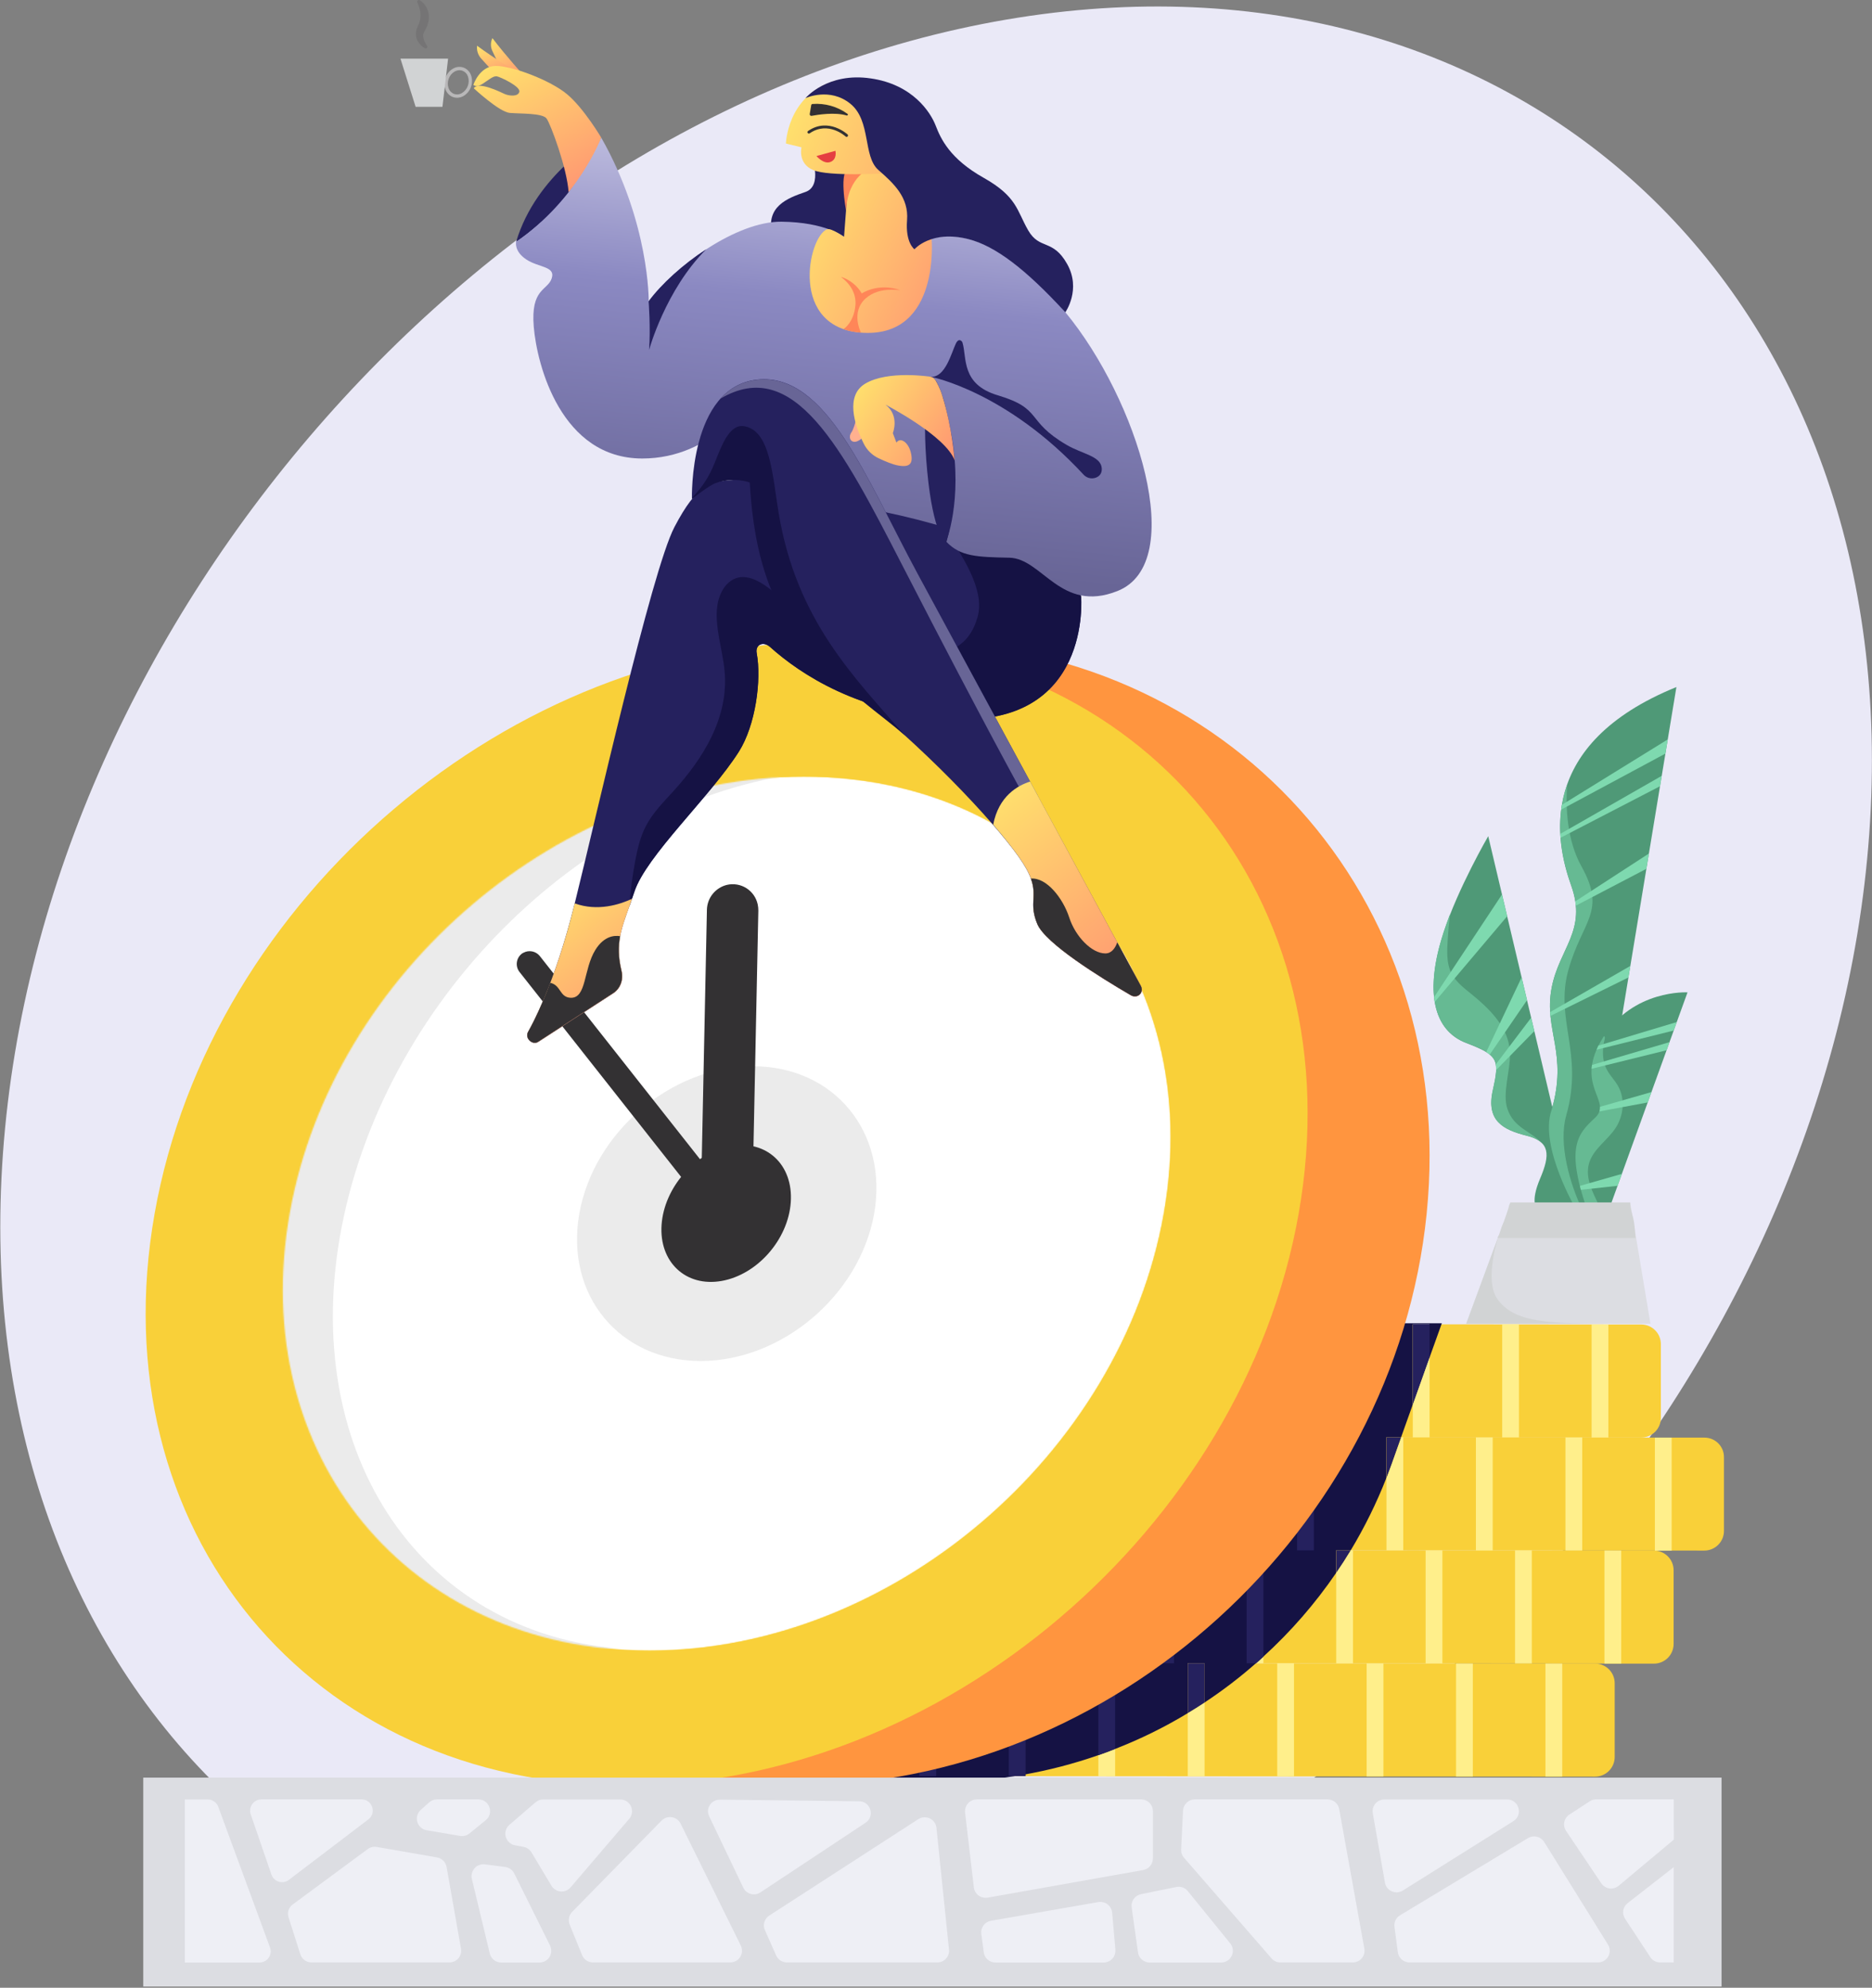 <svg width="1568" height="1665" viewBox="0 0 1568 1665" fill="none" xmlns="http://www.w3.org/2000/svg">
<rect x="0" y="0" width="1568" height="1665" fill="#808080" stroke="none"/>
<path d="M1565.68 698.627C1533.27 1149.37 1156.94 1574.39 725.427 1648.2C293.913 1722 -29.972 1416.46 2.485 966.008C34.942 515.557 411.223 90.251 842.74 16.441C1274.25 -57.368 1598.14 248.177 1565.68 698.627Z" fill="#EAE9F7"/>
<path d="M1336.11 1393.46L751.29 1393.04C746.937 1393.05 742.765 1394.79 739.689 1397.87C736.612 1400.95 734.882 1405.13 734.875 1409.49V1471.32C734.888 1475.67 736.626 1479.84 739.708 1482.92C742.79 1485.99 746.964 1487.72 751.316 1487.72L1336.06 1488.2C1340.41 1488.18 1344.59 1486.44 1347.66 1483.36C1350.74 1480.28 1352.47 1476.1 1352.48 1471.75V1409.89C1352.47 1405.54 1350.75 1401.38 1347.68 1398.3C1344.61 1395.22 1340.45 1393.48 1336.11 1393.46V1393.46Z" fill="#F9D039"/>
<path d="M1385.46 1298.81L800.665 1298.36C796.312 1298.37 792.14 1300.11 789.064 1303.19C785.987 1306.28 784.257 1310.45 784.25 1314.81V1376.64C784.263 1380.99 785.998 1385.16 789.074 1388.23C792.15 1391.3 796.318 1393.03 800.665 1393.04L1385.41 1393.52C1389.76 1393.5 1393.94 1391.77 1397.01 1388.68C1400.09 1385.6 1401.82 1381.42 1401.83 1377.07V1315.24C1401.81 1310.9 1400.08 1306.74 1397.01 1303.66C1393.95 1300.59 1389.8 1298.84 1385.46 1298.81V1298.81Z" fill="#F9D039"/>
<path d="M1427.71 1204.2L842.967 1203.75C838.611 1203.76 834.435 1205.49 831.358 1208.58C828.28 1211.66 826.551 1215.84 826.551 1220.2V1282.01C826.558 1286.36 828.29 1290.53 831.367 1293.61C834.444 1296.69 838.615 1298.42 842.967 1298.43L1427.59 1298.83C1431.94 1298.81 1436.11 1297.07 1439.19 1293.98C1442.27 1290.9 1444 1286.72 1444 1282.36V1220.55C1444.01 1218.41 1443.59 1216.28 1442.78 1214.3C1441.96 1212.32 1440.76 1210.51 1439.25 1208.99C1437.74 1207.48 1435.94 1206.27 1433.96 1205.45C1431.98 1204.63 1429.86 1204.2 1427.71 1204.2V1204.2Z" fill="#F9D039"/>
<path d="M1391.16 1125.84V1187.69C1391.16 1192.05 1389.44 1196.22 1386.36 1199.3C1383.29 1202.38 1379.12 1204.11 1374.77 1204.12H1197.47H1183.42H1173.72L790.027 1203.87C785.668 1203.84 781.496 1202.1 778.413 1199.01C775.331 1195.93 773.588 1191.75 773.562 1187.39V1125.61C773.545 1123.44 773.957 1121.29 774.773 1119.27C775.589 1117.26 776.794 1115.43 778.319 1113.88C779.843 1112.33 781.658 1111.1 783.658 1110.26C785.659 1109.42 787.806 1108.97 789.977 1108.96L1183.37 1109.29V1176.7L1197.42 1137.23V1109.29H1207.48L1374.82 1109.44C1379.16 1109.47 1383.3 1111.21 1386.36 1114.28C1389.42 1117.35 1391.14 1121.5 1391.16 1125.84V1125.84Z" fill="#F9D039"/>
<path d="M1207.7 1108.43L1207.38 1109.29L1197.32 1137.31V1109.29H1183.27V1176.7L1173.57 1203.87H1161.22V1238.05C1152.98 1259.04 1142.99 1279.31 1131.36 1298.62H1119.12V1317.57C1101.6 1343.23 1081.14 1366.76 1058.16 1387.67C1056.12 1389.53 1054.11 1391.39 1052.02 1393.15C1038.42 1405.14 1023.99 1416.15 1008.86 1426.13V1393.18H994.781V1435.06C975.412 1446.79 955.056 1456.81 933.946 1465C929.296 1466.86 924.62 1468.62 919.894 1470.23C878.666 1484.63 835.355 1492.17 791.688 1492.54L751.341 1492.92C728.565 1492.92 729.143 1483.96 727.861 1472.04L711.798 1108.43H1207.7Z" fill="#151244"/>
<path d="M1308.53 1393.44H1294.48V1488.14H1308.53V1393.44Z" fill="#FFEF8B"/>
<path d="M1233.65 1393.4H1219.59V1488.11H1233.65V1393.4Z" fill="#FFEF8B"/>
<path d="M1158.76 1393.31H1144.7V1488.02H1158.76V1393.31Z" fill="#FFEF8B"/>
<path d="M1083.85 1393.18H1069.8V1487.89H1083.85V1393.18Z" fill="#FFEF8B"/>
<path d="M1008.96 1393.18V1426.21C1004.31 1429.26 999.63 1432.25 994.879 1435.07V1393.18H1008.96Z" fill="#25215E"/>
<path d="M1008.96 1426.21V1487.86H994.879V1435.04C999.63 1432.25 1004.28 1429.25 1008.96 1426.21Z" fill="#FFEF8B"/>
<path d="M934.042 1464.99V1487.85H919.99V1470.25C924.716 1468.61 929.392 1466.85 934.042 1464.99Z" fill="#FFEF8B"/>
<path d="M934.042 1393.18V1465C929.392 1466.86 924.716 1468.62 919.99 1470.23V1393.18H934.042Z" fill="#25215E"/>
<path d="M1357.95 1298.78H1343.89V1393.48H1357.95V1298.78Z" fill="#FFEF8B"/>
<path d="M1283.05 1298.65H1269V1393.36H1283.05V1298.65Z" fill="#FFEF8B"/>
<path d="M1208.15 1298.65H1194.1V1393.36H1208.15V1298.65Z" fill="#FFEF8B"/>
<path d="M1131.46 1298.63C1127.55 1305.12 1123.47 1311.46 1119.22 1317.65V1298.63H1131.46Z" fill="#25215E"/>
<path d="M1133.27 1298.6V1393.3H1119.22V1317.54C1123.46 1311.35 1127.54 1305.01 1131.46 1298.52L1133.27 1298.6Z" fill="#FFEF8B"/>
<path d="M1400.19 1204.21H1386.14V1298.91H1400.19V1204.21Z" fill="#FFEF8B"/>
<path d="M1325.29 1204.06H1311.24V1298.77H1325.29V1204.06Z" fill="#FFEF8B"/>
<path d="M1250.29 1204.02H1236.23V1298.73H1250.29V1204.02Z" fill="#FFEF8B"/>
<path d="M1173.66 1203.95L1165.84 1225.96C1164.41 1230.01 1162.85 1234.06 1161.32 1238.06V1203.95H1173.66Z" fill="#25215E"/>
<path d="M1175.37 1203.95V1298.63H1161.32V1238.06C1162.85 1234.06 1164.41 1230.01 1165.84 1225.96L1173.66 1203.95H1175.37Z" fill="#FFEF8B"/>
<path d="M1347.19 1109.4H1333.14V1204.11H1347.19V1109.4Z" fill="#FFEF8B"/>
<path d="M1272.3 1109.29H1258.25V1204H1272.3V1109.29Z" fill="#FFEF8B"/>
<path d="M1197.42 1109.29V1137.31L1183.37 1176.78V1109.29H1197.42Z" fill="#25215E"/>
<path d="M1197.42 1137.29V1203.98H1183.37V1176.76L1197.42 1137.29Z" fill="#FFEF8B"/>
<path d="M859.034 1393.04H844.981V1487.74H859.034V1393.04Z" fill="#25215E"/>
<path d="M784.145 1393.04H770.092V1487.74H784.145V1393.04Z" fill="#25215E"/>
<path d="M1058.26 1387.76V1393.24H1052.05C1054.21 1391.48 1056.22 1389.62 1058.26 1387.76Z" fill="#FFEF8B"/>
<path d="M1058.24 1298.52V1387.74C1056.21 1389.61 1054.2 1391.47 1052.11 1393.23H1044.19V1298.52H1058.24Z" fill="#25215E"/>
<path d="M983.344 1298.5H969.292V1393.21H983.344V1298.5Z" fill="#25215E"/>
<path d="M908.455 1298.39H894.402V1393.1H908.455V1298.39Z" fill="#FFEF8B"/>
<path d="M833.538 1298.38H819.486V1393.08H833.538V1298.38Z" fill="#FFEF8B"/>
<path d="M1100.49 1203.92H1086.44V1298.62H1100.49V1203.92Z" fill="#25215E"/>
<path d="M1025.6 1203.79H1011.55V1298.49H1025.6V1203.79Z" fill="#FFEF8B"/>
<path d="M950.719 1203.79H936.667V1298.49H950.719V1203.79Z" fill="#FFEF8B"/>
<path d="M875.803 1203.68H861.75V1298.38H875.803V1203.68Z" fill="#FFEF8B"/>
<path d="M1122.51 1109.14H1108.45V1203.85H1122.51V1109.14Z" fill="#25215E"/>
<path d="M1047.63 1109.12H1033.57V1203.83H1047.63V1109.12Z" fill="#FFEF8B"/>
<path d="M972.61 1109.01H958.557V1203.72H972.61V1109.01Z" fill="#FFEF8B"/>
<path d="M897.701 1109.01H883.649V1203.72H897.701V1109.01Z" fill="#FFEF8B"/>
<path d="M822.803 1109.01H808.75V1203.72H822.803V1109.01Z" fill="#FFEF8B"/>
<path d="M763.543 537.553H654.226L558.467 1495.6H667.784C932.323 1495.6 1168.37 1281.06 1194.98 1016.57C1221.6 752.091 1028.26 537.553 763.543 537.553Z" fill="#FF953F"/>
<path d="M1087.77 1016.57C1041.01 1281.06 788.556 1495.6 524.042 1495.6C259.529 1495.6 82.745 1281.06 129.499 1016.57C176.253 752.091 428.684 537.553 693.222 537.553C957.76 537.553 1134.49 751.916 1087.77 1016.57Z" fill="#F9D039"/>
<mask id="mask0_414_15676" style="mask-type:alpha" maskUnits="userSpaceOnUse" x="236" y="650" width="745" height="733">
<path d="M974.837 1016.56C939.065 1218.82 746.221 1382.64 544.071 1382.64C341.921 1382.64 206.863 1218.82 242.635 1016.56C278.407 814.306 471.251 650.488 673.376 650.488C875.501 650.488 1010.56 814.306 974.837 1016.56Z" fill="white"/>
</mask>
<g mask="url(#mask0_414_15676)">
<path d="M974.837 1016.56C939.065 1218.82 746.221 1382.64 544.071 1382.64C341.921 1382.64 206.863 1218.82 242.635 1016.56C278.407 814.306 471.251 650.488 673.376 650.488C875.501 650.488 1010.56 814.306 974.837 1016.56Z" fill="white"/>
<path d="M290.261 1008.98C336.808 814.921 512.488 657.886 690.468 646.067C682.347 645.284 673.915 644.832 665.325 644.714C478.798 642.149 288.158 804.853 239.334 1008.28C190.51 1211.7 302.209 1378.57 488.582 1381.13C497.172 1381.25 505.614 1381.03 514.213 1380.47C343.221 1363.86 243.713 1203.04 290.261 1008.98Z" fill="#EBEBEB"/>
</g>
<path d="M732.193 1016.57C720.16 1084.73 655.095 1140.02 586.928 1140.02C518.761 1140.02 473.208 1084.73 485.24 1016.57C497.272 948.42 562.363 893.122 630.53 893.122C698.697 893.122 744.15 948.37 732.193 1016.57Z" fill="#EBEBEB"/>
<path d="M613.538 1017.71C610.776 1018.35 607.916 1018.43 605.124 1017.96C602.333 1017.48 599.664 1016.46 597.273 1014.94C594.881 1013.43 592.815 1011.45 591.192 1009.13C589.57 1006.81 588.424 1004.19 587.82 1001.42C587.452 999.694 587.27 997.935 587.278 996.171L592.116 761.989C592.238 757.156 593.954 752.496 596.995 748.735C600.037 744.974 604.234 742.324 608.93 741.199V741.199C611.692 740.56 614.552 740.476 617.344 740.95C620.135 741.425 622.804 742.449 625.195 743.964C627.587 745.479 629.653 747.454 631.276 749.776C632.898 752.098 634.045 754.72 634.648 757.49C635.016 759.214 635.198 760.973 635.19 762.737L630.352 996.919C630.283 1001.77 628.586 1006.45 625.536 1010.22C622.486 1014 618.259 1016.63 613.538 1017.71Z" fill="#333133"/>
<path d="M615.547 1028.32C613.315 1029.53 610.734 1029.92 608.247 1029.44C605.76 1028.95 603.521 1027.61 601.915 1025.65L435.133 814.138C433.378 811.889 432.581 809.034 432.916 806.194C433.251 803.355 434.69 800.759 436.921 798.97C437.382 798.602 437.889 798.294 438.428 798.055V798.055C440.66 796.845 443.241 796.449 445.728 796.935C448.215 797.422 450.454 798.759 452.061 800.719L618.842 1012.23C620.597 1014.48 621.394 1017.34 621.059 1020.18C620.724 1023.02 619.285 1025.61 617.054 1027.4C616.593 1027.77 616.086 1028.08 615.547 1028.32V1028.32Z" fill="#333133"/>
<path d="M662.356 1006.97C660.218 1038.31 634.324 1067.73 604.368 1072.98C574.412 1078.23 551.976 1057.11 554.144 1025.93C556.312 994.751 582.176 965.161 612.132 959.911C642.088 954.661 664.495 975.617 662.356 1006.97Z" fill="#333133"/>
<path d="M679.508 129.751C679.508 129.751 689.589 155.627 674.666 160.787C659.743 165.946 640.533 172.852 647.042 197.696L720.627 210.713L726.263 132.529L679.508 129.751Z" fill="#25215E"/>
<path d="M503.593 115.293C503.593 115.293 449.298 145.455 432.31 202.605C432.31 202.605 483.034 170.459 503.593 115.293Z" fill="#25215E"/>
<path d="M440.333 65.129C440.333 65.129 422.949 45.92 412.471 31.95C411.656 33.616 411.225 35.444 411.211 37.299C411.197 39.154 411.601 40.988 412.392 42.666C414.456 47.27 420.012 58.461 420.012 58.461L440.333 65.129Z" fill="url(#paint0_linear_414_15676)"/>
<path opacity="0.3" d="M778.879 315.884C778.879 315.884 770.385 343.188 777.609 395.179C784.832 447.17 792.77 453.996 792.77 453.996C792.77 453.996 806.662 419.865 796.898 364.699C787.214 309.534 778.879 315.884 778.879 315.884Z" fill="#25215E"/>
<path d="M435.651 62.196C435.651 62.196 413.584 48.702 399.613 38.304C399.383 40.193 399.554 42.11 400.115 43.929C400.676 45.748 401.614 47.428 402.868 48.861C406.202 52.671 414.854 61.957 414.854 61.957L435.651 62.196Z" fill="url(#paint1_linear_414_15676)"/>
<path d="M503.593 115.299C503.593 115.299 489.226 90.931 475.096 79.025C460.966 67.119 428.5 54.974 415.006 55.212C401.511 55.451 396.51 71.087 396.51 71.087C396.51 71.087 398.891 73.707 404.131 70.294C409.37 66.88 413.259 63.388 416.196 63.944C419.133 64.499 436.121 72.437 435.009 76.882C433.898 81.327 426.119 80.295 422.626 78.707C419.133 77.12 400.717 67.833 396.828 73.945C396.828 73.945 418.101 93.789 426.992 94.582C435.882 95.376 454.537 94.582 457.871 99.345C461.205 104.107 474.778 140.223 476.287 161.019C476.207 161.178 498.275 136.254 503.593 115.299Z" fill="url(#paint2_linear_414_15676)"/>
<path d="M905.499 499.636C905.499 499.636 915.025 609.253 796.59 602.109C719.275 597.426 669.98 564.327 645.055 541.943C639.339 536.784 632.433 539.8 633.783 547.102C637.91 569.566 632.83 607.348 618.939 629.414C595.204 666.959 540.908 717.044 531.224 747.207C522.73 773.559 514.157 786.656 520.587 813.247C522.413 820.867 519.635 828.407 513.284 832.297L450.971 872.698C445.97 875.953 439.302 869.682 442.239 864.523C445.335 858.887 464.228 825.629 481.374 756.811C498.281 689.025 545.751 478.046 564.881 441.534C584.012 405.021 594.887 402.719 618.621 401.846C640.212 401.053 785.318 435.978 815.483 445.661C836.439 452.408 897.879 478.443 897.879 478.443L905.499 499.636Z" fill="#25215E"/>
<path d="M527.089 759.345C528.037 746.455 529.707 733.629 532.09 720.927C533.995 711.005 536.297 701.083 540.822 692.273C546.617 680.922 555.745 671.873 564.239 662.507C589.005 635.202 610.438 601.071 606.945 562.336C604.881 539.555 594.562 514.711 604.643 495.343C607.501 489.867 612.264 485.104 618.455 483.755C628.14 481.691 638.3 488.041 646.635 494.708C664.654 509.155 680.768 526.697 701.407 536.618C722.681 546.858 746.256 547.81 768.959 548.207C794.043 548.683 811.507 542.254 818.81 516.854C825.477 493.518 804.997 464.387 790.947 442.4L876.519 469.467C888.902 474.547 897.951 478.437 897.951 478.437L905.571 499.709C905.571 499.709 915.097 609.326 796.663 602.182C719.347 597.499 670.052 564.4 645.127 542.016C639.411 536.857 632.505 539.873 633.855 547.175C637.983 569.638 632.902 607.421 619.011 629.487C595.276 667.031 540.981 717.117 531.296 747.28C529.867 751.566 528.439 755.535 527.089 759.345Z" fill="#151244"/>
<path d="M442.312 864.36C445.407 858.724 464.3 825.466 481.446 756.727C500.576 763.633 519.151 757.68 529.391 752.838C521.612 775.539 514.706 788.557 520.659 813.163C522.485 820.783 519.707 828.323 513.356 832.213L451.043 872.615C446.042 875.869 439.375 869.598 442.312 864.36Z" fill="url(#paint3_linear_414_15676)"/>
<path d="M442.316 864.356C444.142 861.022 451.603 847.846 460.891 823.24C469.94 825.145 468.59 835.384 477.957 835.781C491.531 836.257 488.515 811.969 498.755 795.538C506.216 783.632 515.107 783.473 519.393 784.187C517.806 792.76 517.806 801.65 520.505 813.08C522.331 820.7 519.552 828.24 513.202 832.13L450.889 872.532C446.047 875.865 439.379 869.595 442.316 864.356Z" fill="#333133"/>
<path d="M610.99 263.009C610.99 263.009 603.529 279.519 603.608 297.616C603.687 331.509 624.326 339.764 624.326 339.764" stroke="#333133" stroke-width="1.862" stroke-linecap="round" stroke-linejoin="round"/>
<path d="M699.746 126.337L683.87 130.703C683.87 130.703 689.983 138.005 695.698 135.624C701.413 133.322 699.746 126.337 699.746 126.337Z" fill="#FF7341"/>
<path d="M432.315 202.605C484.229 166.649 503.598 115.293 503.598 115.293C544.161 186.73 543.367 252.373 543.367 252.373C565.276 222.767 617.19 185.302 654.498 185.699C691.807 186.095 706.968 198.399 706.968 198.399L765.947 208.717C765.947 208.717 773.489 197.605 796.35 198.081C796.35 198.081 836.834 194.271 892.32 261.502C952.807 334.765 995.672 471.528 935.899 495.102C888.43 513.914 873.031 467.718 845.486 467.162C817.941 466.606 804.605 466.13 792.778 453.906C792.778 453.906 793.969 449.858 795.318 442.873C721.892 420.013 646.322 415.33 646.322 415.33L628.859 333.257C628.859 333.257 597.901 384.056 537.969 384.056C470.099 384.056 449.778 306.031 447.079 273.725C444.38 241.42 458.589 243.563 462.082 233.244C465.575 222.925 451.366 224.275 440.888 217.369C430.41 210.464 432.315 202.605 432.315 202.605Z" fill="url(#paint4_linear_414_15676)"/>
<path d="M692.839 192.041C696.252 190.85 706.968 198.391 706.968 198.391L711.731 135.685H763.328L765.947 208.71C765.947 208.71 769.123 203.153 780.315 200.058C780.315 200.058 787.618 281.496 723.797 278.798C659.975 276.099 676.963 197.676 692.839 192.041Z" fill="url(#paint5_linear_414_15676)"/>
<path d="M729.476 140.669C729.476 140.669 709.907 147.28 708.715 176.478C708.715 176.478 702.06 141.22 711.596 141.22C720.933 141.312 729.476 140.669 729.476 140.669Z" fill="#FF8658"/>
<path d="M740.542 145.241C740.542 145.241 694.343 148.019 681.166 142.463C667.989 136.906 671.323 123.413 671.323 123.413L658.305 120.238C658.305 120.238 659.178 81.741 696.407 68.644C733.636 55.547 761.896 117.063 740.542 145.241Z" fill="url(#paint6_linear_414_15676)"/>
<path d="M718.628 343.904C718.628 343.904 716.406 357.398 713.151 362.161C709.897 366.923 713.231 372.082 718.708 369.304C721.893 367.697 724.419 365.031 725.852 361.764L718.628 343.904Z" fill="#FFB08F"/>
<path d="M778.891 315.884C778.891 315.884 771.43 340.252 776.669 395.02C781.59 447.328 792.068 454.869 792.068 454.869C792.068 454.869 806.753 419.865 796.99 364.699C787.226 309.534 778.891 315.884 778.891 315.884Z" fill="#25215E"/>
<path d="M709.106 114.669C709.345 114.669 709.579 114.598 709.776 114.463C709.974 114.329 710.127 114.138 710.214 113.916C710.302 113.694 710.321 113.451 710.269 113.218C710.217 112.985 710.095 112.773 709.921 112.609C709.762 112.462 693.943 97.961 676.839 109.719C676.579 109.898 676.401 110.173 676.343 110.484C676.286 110.794 676.354 111.115 676.533 111.375C676.712 111.635 676.987 111.814 677.298 111.871C677.608 111.929 677.929 111.86 678.189 111.682C693.731 100.997 708.15 114.213 708.294 114.348C708.514 114.554 708.805 114.669 709.106 114.669V114.669Z" fill="#333133"/>
<path d="M679.501 87.982L678.231 95.523C678.208 95.7 678.221 95.881 678.268 96.053C678.316 96.226 678.398 96.387 678.509 96.527C678.62 96.668 678.758 96.785 678.914 96.871C679.071 96.958 679.244 97.012 679.422 97.031H679.818C684.899 96.078 699.187 93.776 709.11 96.713C709.31 96.781 709.529 96.77 709.721 96.681C709.913 96.592 710.063 96.433 710.141 96.237C710.182 96.149 710.204 96.053 710.206 95.957C710.208 95.859 710.189 95.763 710.152 95.674C710.115 95.584 710.059 95.503 709.989 95.436C709.919 95.369 709.836 95.318 709.745 95.285C701.278 89.195 690.93 86.299 680.533 87.109C680.292 87.131 680.064 87.226 679.879 87.382C679.694 87.539 679.562 87.748 679.501 87.982Z" fill="#333133"/>
<path d="M779.279 315.562C779.279 315.562 743.638 309.927 724.587 321.436C708.314 331.278 715.141 355.012 723.634 371.918C726.285 377.126 730.583 381.311 735.859 383.825C741.098 386.285 747.845 389.222 752.846 390.016C762.133 391.603 764.991 388.19 763.007 379.459C761.101 370.728 754.195 365.727 750.861 370.728L747.845 362.79C747.845 362.79 753.799 348.265 741.733 338.978C741.733 338.978 792.139 365.013 799.601 385.65C799.601 385.65 797.616 358.187 789.44 331.993C788.318 328.143 786.802 324.419 784.915 320.88C783.328 317.705 781.502 315.721 779.279 315.562Z" fill="url(#paint7_linear_414_15676)"/>
<path d="M699.746 126.337L683.87 130.703C683.87 130.703 689.983 138.005 695.698 135.624C701.413 133.322 699.746 126.337 699.746 126.337Z" fill="#E53E41"/>
<path d="M780.005 315.714C780.005 315.714 843.112 327.858 907.648 397.629C909.127 399.251 911.127 400.305 913.301 400.609C915.475 400.913 917.687 400.449 919.555 399.296C921.619 397.946 923.206 395.644 922.809 391.914C921.698 381.833 906.616 380.404 893.36 372.626C858.591 352.306 873.832 342.463 835.73 331.113C804.851 321.905 810.011 299.759 806.201 287.059C805.804 285.631 802.946 282.614 800.485 288.091C796.675 296.346 791.833 315.714 780.005 315.714Z" fill="#25215E"/>
<path d="M579.566 417.639C579.566 417.639 576.946 323.818 634.576 317.944C692.206 312.07 725.704 401.05 768.49 480.424C804.766 547.655 920.819 761.729 955.508 825.705C958.604 831.42 952.809 836.897 947.173 833.643C921.137 818.482 875.731 790.225 868.905 774.112C859.22 751.331 875.335 748.712 853.108 717.517C830.882 686.323 773.014 624.807 709.034 574.642C651.246 529.319 626.003 444.071 627.829 404.225C627.987 404.225 607.031 392.636 579.566 417.639Z" fill="#25215E"/>
<path d="M634.649 318.031C692.279 312.236 725.698 401.136 768.563 480.511C787.773 516.151 829.447 593.065 869.534 667.042L857.15 665.772C857.15 665.772 826.192 610.448 755.703 473.367C704.741 374.228 664.813 297.869 603.612 333.826C611.536 324.759 622.655 319.101 634.649 318.031V318.031Z" fill="#686596"/>
<path d="M599.725 404.543C594.01 406.448 579.563 417.958 579.563 417.958C579.324 415.576 589.882 409.385 598.455 388.113C604.091 374.301 610.521 355.093 623.142 356.998C645.21 360.331 646.956 397.876 652.116 429.229C667.118 519.796 715.381 567.024 757.929 616.077L756.421 614.728C739.83 600.044 706.967 578.216 677.279 544.481C647.512 510.747 631.636 468.678 627.984 404.226C627.984 404.226 615.839 399.146 599.725 404.543Z" fill="#151244"/>
<path d="M831.907 690.768C836.511 666.717 852.545 657.907 862.865 654.652C900.65 724.423 938.276 793.797 955.58 825.785C958.676 831.5 952.881 836.977 947.245 833.722C921.209 818.562 875.804 790.304 868.977 774.191C859.293 751.41 875.407 748.791 853.26 717.597C847.941 710.135 840.718 701.007 831.907 690.768Z" fill="url(#paint8_linear_414_15676)"/>
<path d="M863.507 735.92C876.684 734.889 890.337 752.43 895.576 768.464C900.736 784.498 914.469 798.627 925.82 798.627C931.138 798.627 934.155 794.102 935.822 789.34L955.508 825.693C958.604 831.408 952.809 836.885 947.173 833.631C921.137 818.47 875.731 790.213 868.905 774.1C861.681 756.875 869.064 751.24 863.507 735.92V735.92Z" fill="#333133"/>
<path d="M591.628 208.712C557.336 242.843 543.683 293.087 543.683 293.087C545.032 274.593 543.286 252.368 543.286 252.368C554.002 237.922 571.862 221.571 591.628 208.712Z" fill="#25215E"/>
<path d="M706.492 275.713C706.492 275.713 715.224 270.316 716.494 255.79C717.367 245.789 712.049 237.613 704.349 231.898C711.705 234.178 717.937 239.135 721.812 245.789C721.812 245.789 735.386 236.582 754.041 243.011C751.58 242.773 749.119 242.693 746.658 242.693C738.323 242.693 730.782 244.916 725.146 249.917C712.207 261.505 721.177 278.65 721.177 278.65C721.177 278.65 714.748 277.936 712.446 277.38C710.434 276.925 708.447 276.369 706.492 275.713V275.713Z" fill="#FF8658"/>
<path d="M674.662 82.196C674.662 82.196 695.062 72.75 712.446 87.037C729.751 101.325 722.686 130.932 735.705 142.362C748.723 153.712 761.265 165.38 759.757 184.43C758.249 203.48 765.948 208.799 765.948 208.799C765.948 208.799 779.919 192.368 811.115 200.305C833.421 206.02 858.426 224.674 892.321 261.583C892.321 261.583 905.895 242.533 893.829 221.102C881.763 199.67 870.809 209.592 861.204 192.924C851.599 176.255 851.996 164.745 823.816 148.871C795.636 132.996 788.016 116.327 783.729 105.214C779.443 94.102 764.52 70.766 729.354 65.686C693.078 60.288 674.662 82.196 674.662 82.196Z" fill="#25215E"/>
<path d="M382.808 81.912C384.686 81.897 386.529 81.401 388.167 80.471C391.039 78.79 393.25 76.157 394.425 73.017C395.601 69.877 395.669 66.423 394.619 63.238C394.128 61.752 393.32 60.393 392.253 59.257C391.186 58.122 389.885 57.237 388.443 56.666C386.989 56.127 385.435 55.917 383.892 56.051C382.349 56.186 380.855 56.662 379.513 57.445C376.617 59.097 374.398 61.74 373.255 64.899C372.042 68.032 371.973 71.5 373.061 74.679C373.552 76.165 374.36 77.524 375.428 78.66C376.495 79.796 377.796 80.68 379.239 81.251C380.379 81.689 381.588 81.913 382.808 81.912V81.912ZM384.877 58.825C385.758 58.824 386.632 58.986 387.456 59.301C388.522 59.73 389.481 60.391 390.267 61.236C391.052 62.081 391.645 63.091 392.003 64.193C392.827 66.746 392.764 69.508 391.823 72.02C390.882 74.531 389.121 76.642 386.831 78.001C385.842 78.587 384.737 78.946 383.595 79.052C382.454 79.159 381.303 79.01 380.224 78.617C379.159 78.188 378.199 77.527 377.414 76.682C376.628 75.837 376.036 74.827 375.678 73.725C374.815 71.178 374.879 68.403 375.857 65.898C376.764 63.367 378.534 61.246 380.848 59.917C382.079 59.216 383.465 58.84 384.877 58.825V58.825Z" fill="#B8B7B8"/>
<path d="M348.138 89.501H370.591L375.323 49.128H335.426L348.138 89.501Z" fill="#D1D3D4"/>
<path d="M357.602 38.339C357.231 37.682 356.767 37.025 356.396 36.273C356.019 35.604 355.678 34.915 355.375 34.208C354.838 32.926 354.524 31.56 354.447 30.171C354.437 28.96 354.724 27.767 355.282 26.697C355.416 26.433 355.571 26.182 355.746 25.945L356.025 25.382C356.117 25.194 356.303 24.913 356.396 24.725C356.884 23.845 357.318 22.936 357.695 22.002C358.471 20.081 358.971 18.058 359.179 15.993C359.363 13.879 359.175 11.749 358.622 9.702C357.554 5.773 355.071 2.391 351.664 0.219C351.33 0.015 350.93 -0.051 350.549 0.037C350.169 0.125 349.836 0.358 349.622 0.689C349.495 0.881 349.419 1.103 349.403 1.334C349.387 1.564 349.43 1.795 349.53 2.003V2.003C350.855 4.819 351.732 7.83 352.128 10.923C352.397 13.75 352.048 16.603 351.107 19.279C350.829 19.936 350.55 20.688 350.272 21.345C350.2 21.513 350.107 21.671 349.994 21.814L349.715 22.471C349.443 22.979 349.226 23.514 349.066 24.068C348.31 26.27 348.15 28.636 348.602 30.922C349.051 33.005 350.008 34.941 351.385 36.555C352.018 37.32 352.7 38.041 353.427 38.715C354.17 39.362 354.979 39.928 355.839 40.405C356.003 40.498 356.184 40.557 356.371 40.579C356.558 40.601 356.748 40.585 356.929 40.533C357.11 40.481 357.279 40.392 357.426 40.274C357.574 40.155 357.696 40.008 357.787 39.841C357.932 39.613 358 39.345 357.984 39.075C357.967 38.805 357.866 38.547 357.695 38.339H357.602Z" fill="#757475"/>
<path d="M1246.55 700.419L1320.76 1014.15L1287.31 1012.11C1287.31 1012.11 1281.46 1007.3 1290.03 987.158C1298.6 967.017 1298.34 956.292 1278.74 951.322C1259.14 946.352 1244.72 939.028 1250.41 913.394C1256.11 887.759 1255.43 884.097 1228.04 873.634C1200.66 863.171 1193.08 830.683 1209.12 781.298C1221.2 743.997 1246.55 700.419 1246.55 700.419Z" fill="#4F9977"/>
<path d="M1249.94 885.393C1250.2 885.636 1250.41 885.919 1250.57 886.231C1250.73 886.44 1250.88 886.649 1250.99 886.806L1251.3 887.277C1251.51 887.643 1251.67 887.957 1251.82 888.271C1251.92 888.435 1251.99 888.611 1252.03 888.794C1252.19 889.16 1252.29 889.526 1252.45 889.893C1252.7 890.659 1252.87 891.447 1252.97 892.247L1253.13 893.502C1253.18 894.653 1253.18 895.856 1253.13 897.007C1253.14 897.253 1253.12 897.498 1253.08 897.74C1253.03 898.525 1252.92 899.309 1252.82 900.146C1252.76 900.408 1252.76 900.722 1252.71 900.983C1252.61 901.82 1252.45 902.762 1252.29 903.704L1252.14 904.645C1251.67 907.209 1251.04 910.086 1250.31 913.277C1244.61 938.912 1259.04 946.236 1278.64 951.206C1284.49 952.671 1288.57 954.659 1291.28 957.274L1291.18 957.17C1282.14 947.439 1268.08 944.876 1262.64 928.92C1258.15 915.789 1265.2 896.589 1264.79 882.202C1264.16 860.596 1247.43 844.745 1231.28 831.718C1225.12 826.748 1218.74 821.674 1215.34 814.454C1211.63 806.502 1212 797.033 1212.57 787.878C1213.04 780.449 1213.62 772.968 1214.66 765.487C1214.14 766.743 1213.67 768.051 1213.2 769.306L1213.15 769.516C1212.68 770.719 1212.21 771.974 1211.79 773.178L1211.69 773.492C1211.27 774.695 1210.8 775.898 1210.43 777.101L1210.33 777.363L1209.07 781.13C1207.82 785.001 1206.72 788.715 1205.73 792.377C1205.36 793.842 1205 795.255 1204.63 796.719C1204.42 797.556 1204.21 798.393 1204.05 799.231C1203.79 800.381 1203.53 801.532 1203.32 802.683C1202.1 808.566 1201.3 814.527 1200.92 820.523C1200.81 822.354 1200.76 824.133 1200.71 825.859C1200.67 829.708 1200.91 833.556 1201.44 837.368C1201.49 837.891 1201.6 838.415 1201.65 838.885C1201.91 840.402 1202.17 841.867 1202.54 843.332C1202.64 843.809 1202.76 844.28 1202.9 844.745C1203.38 846.572 1203.95 848.371 1204.63 850.133C1204.79 850.552 1205 850.97 1205.15 851.389C1205.83 853.043 1206.62 854.65 1207.5 856.202C1207.91 856.96 1208.37 857.693 1208.86 858.399C1209.33 859.079 1209.86 859.811 1210.38 860.491C1212.7 863.553 1215.49 866.235 1218.64 868.443C1219 868.705 1219.32 868.914 1219.68 869.176C1221.14 870.148 1222.66 871.022 1224.23 871.792C1225.43 872.367 1226.68 872.942 1227.94 873.413C1229.66 874.093 1231.28 874.721 1232.75 875.297C1234.63 876.029 1236.35 876.761 1237.97 877.494L1238.91 877.912C1240.99 878.84 1243 879.907 1244.93 881.104L1245.4 881.418C1247.06 882.56 1248.59 883.895 1249.94 885.393V885.393Z" fill="#66BA93"/>
<path d="M1244.96 704.49L1243.93 705.058L1243.62 705.575C1244.03 705.213 1244.49 704.852 1244.96 704.49Z" fill="#66BA93"/>
<path d="M1404.17 575.488L1331.52 1015.35L1320.81 1014.15C1320.81 1014.15 1289.09 960.841 1299.49 930.184C1313.7 882.316 1292.9 863.221 1299.64 827.595C1305.91 794.427 1329.54 779.517 1316.05 741.85C1302.57 704.183 1286.47 623.357 1404.17 575.488Z" fill="#4F9977"/>
<path d="M1320.76 1014.15L1325.99 1014.73C1314.75 991.711 1305.19 957.863 1311.88 934.374C1326.72 882.216 1302.1 854.227 1313.65 812.584C1325.26 770.941 1345.95 763.983 1324.63 725.689C1312.5 703.926 1311.35 676.722 1312.61 657.261C1301.16 690.01 1309 721.922 1316.11 741.802C1329.59 779.469 1305.97 794.379 1299.65 827.546C1292.9 863.121 1313.7 882.268 1299.49 930.136C1289.09 960.845 1320.76 1014.15 1320.76 1014.15Z" fill="#66BA93"/>
<path d="M1341.03 1031.56L1413.47 831.247C1413.47 831.247 1368.1 828.579 1342.76 869.019C1317.41 909.458 1351.38 922.014 1335.96 936.348C1320.54 950.683 1308.63 962.349 1335.91 1030.41L1341.03 1031.56Z" fill="#4F9977"/>
<path d="M1337.02 1004.94C1332.32 995.1 1327.56 983.957 1331.48 972.971C1335.35 961.985 1346.53 954.922 1353.07 945.087C1360.23 934.363 1361.17 920.237 1355.42 909.931C1352.81 905.223 1348.94 901.352 1346.27 896.643C1342.72 890.418 1342.2 883.408 1342.93 876.031C1343.35 872.003 1345.28 868.812 1343.5 867.87C1343.23 868.234 1342.98 868.619 1342.77 869.021C1317.42 909.461 1351.39 922.016 1335.98 936.351C1321.08 950.214 1309.37 961.619 1333.52 1024.4C1336.81 1024.61 1340.16 1024.66 1343.5 1024.66L1344.76 1021.26L1337.02 1004.94Z" fill="#66BA93"/>
<path d="M1382.43 1108.79L1365.5 1007.3H1265.51L1228.15 1108.79" fill="#DCDDE2"/>
<path d="M1255.27 1035.07C1255.27 1035.07 1242.62 1072.47 1254.43 1088.43C1270.63 1110.4 1302.41 1108.78 1382.43 1108.78H1228.09L1255.27 1035.07Z" fill="#D1D3D4"/>
<path d="M1368.01 1020.5C1366.91 1016.1 1365.13 1011.65 1365.5 1007.21H1265.1C1264.73 1008.1 1264.31 1008.99 1263.95 1009.88C1263.84 1010.5 1263.69 1011.18 1263.53 1011.81C1262.33 1015.58 1261.13 1019.34 1259.77 1023.06C1259.14 1024.73 1258.3 1026.35 1257.68 1028.03C1257.05 1029.86 1256.63 1031.69 1255.95 1033.52C1255.6 1034.51 1255.11 1035.45 1254.49 1036.29C1254.53 1036.54 1254.55 1036.78 1254.54 1037.03H1369.99C1369.37 1031.48 1369.31 1025.83 1368.01 1020.5Z" fill="#D1D3D4"/>
<path d="M1201.7 839.272L1201.18 835.243L1258.09 749.237L1262.43 767.443L1201.7 839.272Z" fill="#7ED9AF"/>
<path d="M1307.69 678.127L1308.26 674.151L1396.9 619.377L1394.92 631.252L1307.69 678.127Z" fill="#7ED9AF"/>
<path d="M1307.12 701.729L1306.91 698.485L1391.84 649.885L1390.43 658.569L1307.12 701.729Z" fill="#7ED9AF"/>
<path d="M1319.92 758.634L1319.5 754.972L1381.12 714.951L1378.98 727.768L1319.92 758.634Z" fill="#7ED9AF"/>
<path d="M1298.65 850.973L1298.39 847.782L1365.55 809.121L1363.98 818.747L1298.65 850.973Z" fill="#7ED9AF"/>
<path d="M1247.81 883.384L1244.93 881.135L1274.51 818.723L1279.06 837.765L1247.81 883.384Z" fill="#7ED9AF"/>
<path d="M1253.23 896.286L1252.92 891.525L1282.5 852.498L1285.17 863.693L1253.23 896.286Z" fill="#7ED9AF"/>
<path d="M1337.28 879.288L1338.8 875.835L1404.44 856.112L1401.88 863.227L1337.28 879.288Z" fill="#7ED9AF"/>
<path d="M1333.14 895.232L1333.45 892.04L1398.36 872.945L1395.91 879.746L1333.14 895.232Z" fill="#7ED9AF"/>
<path d="M1339.68 930.973C1339.9 930.347 1340.04 929.697 1340.1 929.037C1340.15 928.2 1340.15 927.101 1340.15 927.101L1383.27 914.755L1380.14 923.439L1339.68 930.973Z" fill="#7ED9AF"/>
<path d="M1324.15 996.63L1323.32 993.335L1358.49 983.29L1354.88 993.282L1324.15 996.63Z" fill="#7ED9AF"/>
<path d="M1442 1489H120.001V1664H1442V1489Z" fill="#DCDDE2"/>
<path d="M226.157 1631.27L182.813 1513.42C182.155 1511.62 180.955 1510.07 179.376 1508.97C177.797 1507.88 175.917 1507.29 173.992 1507.3H154.829V1643.9H217.336C219.837 1643.9 222.235 1642.91 224.004 1641.15C225.772 1639.39 226.765 1637.01 226.765 1634.52C226.755 1633.41 226.549 1632.31 226.157 1631.27V1631.27Z" fill="#EEEFF5"/>
<path d="M209.96 1519.62L227.374 1570.27C227.77 1571.43 228.393 1572.5 229.208 1573.43C230.024 1574.35 231.015 1575.11 232.125 1575.65C233.234 1576.19 234.441 1576.5 235.674 1576.58C236.908 1576.66 238.144 1576.49 239.312 1576.09C240.282 1575.78 241.184 1575.29 241.974 1574.65L308.511 1524C315.659 1518.56 311.781 1507.22 302.808 1507.22H218.933C216.432 1507.22 214.034 1508.21 212.265 1509.97C210.497 1511.72 209.504 1514.11 209.504 1516.59C209.425 1517.62 209.581 1518.66 209.96 1519.62V1519.62Z" fill="#EEEFF5"/>
<path d="M241.669 1605.95L251.555 1636.94C252.186 1638.94 253.441 1640.68 255.136 1641.92C256.832 1643.15 258.881 1643.82 260.984 1643.82H376.417C379.036 1643.81 381.546 1642.77 383.399 1640.93C385.251 1639.09 386.295 1636.6 386.302 1633.99C386.289 1633.46 386.239 1632.93 386.15 1632.4L374.06 1563.84C373.704 1561.85 372.74 1560.01 371.298 1558.57C369.856 1557.14 368.007 1556.18 365.999 1555.83L315.583 1547.06C314.258 1546.83 312.899 1546.87 311.59 1547.18C310.282 1547.49 309.052 1548.07 307.979 1548.87L245.243 1595.21C243.574 1596.39 242.327 1598.07 241.684 1600C241.041 1601.93 241.036 1604.01 241.669 1605.95V1605.95Z" fill="#EEEFF5"/>
<path d="M357.331 1533.07L385.39 1537.84C386.784 1538.06 388.211 1537.99 389.575 1537.63C390.939 1537.26 392.208 1536.61 393.299 1535.72L406.834 1524.68C414.058 1518.86 409.876 1507.22 400.599 1507.22H366.075C363.64 1507.23 361.29 1508.12 359.46 1509.72L352.388 1516.07C351.017 1517.31 350.023 1518.9 349.518 1520.68C349.014 1522.45 349.019 1524.33 349.533 1526.1C350.048 1527.87 351.051 1529.46 352.429 1530.69C353.807 1531.93 355.505 1532.75 357.331 1533.07V1533.07Z" fill="#EEEFF5"/>
<path d="M395.199 1573.67L410.256 1636.34C410.766 1638.5 411.999 1640.42 413.754 1641.79C415.508 1643.17 417.68 1643.91 419.913 1643.89H451.851C453.15 1643.9 454.437 1643.64 455.637 1643.15C456.838 1642.66 457.929 1641.94 458.847 1641.02C459.766 1640.11 460.494 1639.02 460.99 1637.83C461.485 1636.64 461.739 1635.36 461.737 1634.07C461.717 1632.55 461.38 1631.06 460.748 1629.68L430.711 1569.21C429.996 1567.75 428.925 1566.5 427.596 1565.56C426.268 1564.62 424.725 1564.03 423.107 1563.84L406.15 1561.65C404.866 1561.48 403.563 1561.57 402.314 1561.91C401.066 1562.25 399.896 1562.82 398.872 1563.61C397.848 1564.4 396.99 1565.38 396.347 1566.49C395.704 1567.61 395.288 1568.84 395.123 1570.11C394.843 1571.29 394.87 1572.51 395.199 1573.67V1573.67Z" fill="#EEEFF5"/>
<path d="M431.168 1545.62L438.468 1546.98C439.845 1547.25 441.152 1547.79 442.305 1548.58C443.457 1549.38 444.43 1550.4 445.16 1551.59L461.889 1579.56C463.225 1581.8 465.399 1583.43 467.935 1584.08C470.471 1584.73 473.164 1584.36 475.425 1583.04C476.378 1582.49 477.227 1581.77 477.934 1580.93L527.057 1523.47C528.275 1522.04 529.056 1520.3 529.309 1518.44C529.562 1516.59 529.276 1514.7 528.485 1513C527.694 1511.3 526.43 1509.86 524.844 1508.85C523.257 1507.84 521.413 1507.3 519.529 1507.3H454.969C452.59 1507.29 450.292 1508.15 448.505 1509.72L426.605 1528.61C425.63 1529.46 424.834 1530.5 424.263 1531.65C423.692 1532.81 423.358 1534.07 423.28 1535.36C423.203 1536.64 423.382 1537.93 423.81 1539.15C424.237 1540.37 424.903 1541.49 425.769 1542.45C427.138 1544.1 429.049 1545.23 431.168 1545.62V1545.62Z" fill="#EEEFF5"/>
<path d="M477.173 1612.15L487.591 1637.7C488.324 1639.5 489.585 1641.05 491.211 1642.15C492.837 1643.24 494.754 1643.82 496.716 1643.82H611.617C612.915 1643.82 614.202 1643.57 615.403 1643.08C616.603 1642.58 617.694 1641.86 618.612 1640.95C619.531 1640.03 620.259 1638.95 620.755 1637.76C621.251 1636.56 621.505 1635.28 621.502 1633.99C621.49 1632.5 621.153 1631.03 620.514 1629.68L570.097 1527.56C569.403 1526.14 568.377 1524.91 567.104 1523.97C565.831 1523.03 564.349 1522.4 562.784 1522.15C561.218 1521.9 559.615 1522.02 558.108 1522.52C556.602 1523.01 555.237 1523.86 554.128 1524.99L479.15 1601.56C477.835 1602.95 476.95 1604.69 476.6 1606.57C476.249 1608.44 476.448 1610.38 477.173 1612.15V1612.15Z" fill="#EEEFF5"/>
<path d="M594.051 1521.51L622.567 1581.15C623.119 1582.32 623.897 1583.37 624.858 1584.24C625.819 1585.11 626.942 1585.78 628.165 1586.21C629.387 1586.65 630.684 1586.84 631.981 1586.78C633.278 1586.71 634.549 1586.39 635.722 1585.84C636.178 1585.63 636.612 1585.38 637.015 1585.08L724.996 1526.8C733.057 1521.43 729.331 1508.88 719.597 1508.81L603.024 1507.45C601.725 1507.43 600.435 1507.66 599.226 1508.13C598.018 1508.61 596.916 1509.31 595.984 1510.21C595.051 1511.11 594.306 1512.19 593.792 1513.37C593.278 1514.56 593.004 1515.83 592.986 1517.12C593.033 1518.64 593.395 1520.14 594.051 1521.51V1521.51Z" fill="#EEEFF5"/>
<path d="M640.665 1616.68L650.094 1637.92C650.866 1639.67 652.132 1641.16 653.739 1642.21C655.345 1643.25 657.223 1643.81 659.143 1643.82H785.07C786.369 1643.82 787.655 1643.57 788.856 1643.08C790.056 1642.58 791.147 1641.86 792.066 1640.95C792.984 1640.03 793.712 1638.95 794.208 1637.76C794.704 1636.56 794.958 1635.28 794.955 1633.99C794.968 1633.66 794.942 1633.33 794.879 1633.01L784.385 1531.03C784.209 1529.36 783.605 1527.76 782.631 1526.39C781.657 1525.01 780.345 1523.91 778.82 1523.18C777.295 1522.45 775.609 1522.13 773.921 1522.23C772.233 1522.33 770.599 1522.87 769.177 1523.78L644.391 1604.51C642.407 1605.76 640.94 1607.68 640.257 1609.91C639.573 1612.14 639.718 1614.55 640.665 1616.68Z" fill="#EEEFF5"/>
<path d="M808.339 1518.18L815.715 1581C816.024 1583.58 817.35 1585.94 819.401 1587.56C821.453 1589.17 824.065 1589.91 826.665 1589.62C826.893 1589.62 827.045 1589.54 827.273 1589.54L957.534 1566.41C959.818 1566.01 961.885 1564.81 963.373 1563.04C964.861 1561.27 965.674 1559.04 965.671 1556.73V1517.05C965.673 1515.76 965.42 1514.48 964.924 1513.28C964.428 1512.09 963.7 1511.01 962.781 1510.09C961.863 1509.18 960.772 1508.46 959.571 1507.96C958.371 1507.47 957.084 1507.22 955.785 1507.22H818.224C816.925 1507.22 815.639 1507.47 814.438 1507.96C813.238 1508.46 812.147 1509.18 811.228 1510.09C810.31 1511.01 809.582 1512.09 809.086 1513.28C808.59 1514.48 808.336 1515.76 808.339 1517.05C808.263 1517.42 808.263 1517.81 808.339 1518.18V1518.18Z" fill="#EEEFF5"/>
<path d="M821.951 1619.86L824.004 1635.35C824.311 1637.72 825.478 1639.89 827.284 1641.47C829.09 1643.04 831.412 1643.9 833.813 1643.89H924.38C925.679 1643.9 926.965 1643.64 928.166 1643.15C929.367 1642.66 930.457 1641.94 931.376 1641.02C932.294 1640.11 933.022 1639.02 933.518 1637.83C934.014 1636.64 934.268 1635.36 934.265 1634.07V1633.16L931.528 1602.09C931.419 1600.8 931.054 1599.55 930.455 1598.4C929.856 1597.26 929.034 1596.24 928.037 1595.41C927.04 1594.58 925.888 1593.96 924.647 1593.57C923.406 1593.19 922.1 1593.05 920.806 1593.17C920.502 1593.17 920.198 1593.25 919.969 1593.25L830.087 1608.89C827.56 1609.3 825.295 1610.68 823.774 1612.73C822.254 1614.78 821.6 1617.33 821.951 1619.86V1619.86Z" fill="#EEEFF5"/>
<path d="M955.785 1586.6L985.29 1580.62C987.066 1580.25 988.91 1580.38 990.616 1581C992.322 1581.61 993.822 1582.69 994.947 1584.1L1030.46 1627.87C1032.1 1629.9 1032.86 1632.49 1032.59 1635.08C1032.32 1637.67 1031.04 1640.05 1029.01 1641.7C1027.26 1643.13 1025.05 1643.91 1022.78 1643.9H963.009C960.623 1643.89 958.317 1643.04 956.515 1641.48C954.713 1639.93 953.536 1637.78 953.2 1635.43L947.877 1597.63C947.536 1595.14 948.164 1592.61 949.633 1590.56C951.102 1588.51 953.302 1587.09 955.785 1586.6Z" fill="#EEEFF5"/>
<path d="M989.32 1549.25L990.917 1516.59C991.045 1514.07 992.142 1511.69 993.981 1509.95C995.82 1508.21 998.261 1507.23 1000.8 1507.22H1111.98C1114.3 1507.22 1116.54 1508.03 1118.32 1509.51C1120.1 1510.98 1121.3 1513.04 1121.71 1515.31L1142.77 1632.25C1143.01 1633.52 1142.99 1634.83 1142.71 1636.09C1142.44 1637.35 1141.91 1638.55 1141.17 1639.61C1140.43 1640.67 1139.48 1641.58 1138.39 1642.27C1137.29 1642.97 1136.07 1643.44 1134.79 1643.67C1134.21 1643.76 1133.63 1643.81 1133.04 1643.82H1072.51C1071.09 1643.83 1069.69 1643.54 1068.4 1642.95C1067.11 1642.36 1065.97 1641.5 1065.06 1640.42L991.754 1556.13C990.913 1555.2 990.265 1554.11 989.848 1552.93C989.43 1551.75 989.251 1550.5 989.32 1549.25V1549.25Z" fill="#EEEFF5"/>
<path d="M1149.85 1518.79L1160.04 1576.92C1160.48 1579.48 1161.93 1581.77 1164.07 1583.27C1166.21 1584.77 1168.86 1585.37 1171.44 1584.93C1172.71 1584.72 1173.93 1584.26 1175.02 1583.57L1267.64 1525.44C1276 1520.15 1272.27 1507.3 1262.39 1507.3H1159.58C1158.28 1507.29 1156.99 1507.55 1155.79 1508.04C1154.59 1508.53 1153.5 1509.26 1152.58 1510.17C1151.67 1511.08 1150.94 1512.17 1150.44 1513.36C1149.95 1514.55 1149.69 1515.83 1149.69 1517.12C1149.71 1517.68 1149.76 1518.24 1149.85 1518.79V1518.79Z" fill="#EEEFF5"/>
<path d="M1168.02 1613.96L1170.83 1635.28C1171.15 1637.64 1172.32 1639.81 1174.13 1641.38C1175.93 1642.95 1178.25 1643.82 1180.64 1643.82H1338.43C1339.73 1643.82 1341.02 1643.57 1342.22 1643.08C1343.42 1642.58 1344.51 1641.86 1345.43 1640.95C1346.35 1640.03 1347.07 1638.95 1347.57 1637.76C1348.07 1636.56 1348.32 1635.28 1348.32 1633.99C1348.31 1632.18 1347.81 1630.41 1346.87 1628.85L1293.41 1542.9C1292.05 1540.69 1289.86 1539.11 1287.32 1538.5C1284.78 1537.89 1282.11 1538.31 1279.88 1539.65L1172.73 1604.28C1171.08 1605.26 1169.75 1606.69 1168.91 1608.41C1168.07 1610.14 1167.76 1612.06 1168.02 1613.96V1613.96Z" fill="#EEEFF5"/>
<path d="M1401.93 1507.22H1336.99C1335.07 1507.21 1333.19 1507.76 1331.59 1508.81L1314.55 1519.92C1312.36 1521.35 1310.83 1523.58 1310.29 1526.13C1309.74 1528.68 1310.24 1531.34 1311.66 1533.53C1311.66 1533.55 1311.67 1533.57 1311.69 1533.58C1311.7 1533.6 1311.72 1533.6 1311.74 1533.6L1341.25 1577.52C1341.96 1578.6 1342.88 1579.52 1343.96 1580.24C1345.04 1580.96 1346.25 1581.46 1347.52 1581.71C1348.79 1581.97 1350.1 1581.97 1351.37 1581.71C1352.65 1581.46 1353.86 1580.96 1354.93 1580.24L1355.85 1579.56L1402 1540.94L1401.93 1507.22Z" fill="#EEEFF5"/>
<path d="M1401.93 1563.99L1363.3 1594.15C1361.36 1595.67 1360.06 1597.86 1359.67 1600.28C1359.27 1602.7 1359.81 1605.18 1361.17 1607.23L1382.31 1639.36C1383.21 1640.73 1384.43 1641.86 1385.88 1642.64C1387.33 1643.42 1388.95 1643.82 1390.6 1643.82H1401.93V1563.99Z" fill="#EEEFF5"/>
<defs>
<linearGradient id="paint0_linear_414_15676" x1="450.431" y1="77.99" x2="417.633" y2="25.958" gradientUnits="userSpaceOnUse">
<stop stop-color="#FF8658"/>
<stop offset="0.341" stop-color="#FF9A72"/>
<stop offset="1" stop-color="#FFE76C"/>
</linearGradient>
<linearGradient id="paint1_linear_414_15676" x1="448.181" y1="71.457" x2="431.29" y2="25.28" gradientUnits="userSpaceOnUse">
<stop stop-color="#FF8658"/>
<stop offset="0.341" stop-color="#FF9A72"/>
<stop offset="1" stop-color="#FFE76C"/>
</linearGradient>
<linearGradient id="paint2_linear_414_15676" x1="540.722" y1="202.035" x2="443.126" y2="23.524" gradientUnits="userSpaceOnUse">
<stop stop-color="#FF8658"/>
<stop offset="0.341" stop-color="#FF9A72"/>
<stop offset="1" stop-color="#FFE76C"/>
</linearGradient>
<linearGradient id="paint3_linear_414_15676" x1="559.834" y1="920.286" x2="432.423" y2="752.74" gradientUnits="userSpaceOnUse">
<stop stop-color="#FF8658"/>
<stop offset="0.341" stop-color="#FF9A72"/>
<stop offset="1" stop-color="#FFE76C"/>
</linearGradient>
<linearGradient id="paint4_linear_414_15676" x1="846.499" y1="38.996" x2="803.017" y2="479.576" gradientUnits="userSpaceOnUse">
<stop stop-color="#EAE9F7"/>
<stop offset="0.51" stop-color="#8B89C2"/>
<stop offset="1" stop-color="#686596"/>
</linearGradient>
<linearGradient id="paint5_linear_414_15676" x1="888.703" y1="246.809" x2="672.431" y2="143.803" gradientUnits="userSpaceOnUse">
<stop stop-color="#FF8658"/>
<stop offset="0.341" stop-color="#FF9A72"/>
<stop offset="1" stop-color="#FFE76C"/>
</linearGradient>
<linearGradient id="paint6_linear_414_15676" x1="950.086" y1="71.631" x2="696.634" y2="-28.695" gradientUnits="userSpaceOnUse">
<stop stop-color="#FF8658"/>
<stop offset="0.341" stop-color="#FF9A72"/>
<stop offset="1" stop-color="#FFE76C"/>
</linearGradient>
<linearGradient id="paint7_linear_414_15676" x1="920.032" y1="368.957" x2="756.353" y2="253.299" gradientUnits="userSpaceOnUse">
<stop stop-color="#FF8658"/>
<stop offset="0.482" stop-color="#FF9A72"/>
<stop offset="1" stop-color="#FFE76C"/>
</linearGradient>
<linearGradient id="paint8_linear_414_15676" x1="999.626" y1="904.486" x2="807.172" y2="663.89" gradientUnits="userSpaceOnUse">
<stop stop-color="#FF8658"/>
<stop offset="0.341" stop-color="#FF9A72"/>
<stop offset="1" stop-color="#FFE76C"/>
</linearGradient>
</defs>
</svg>
